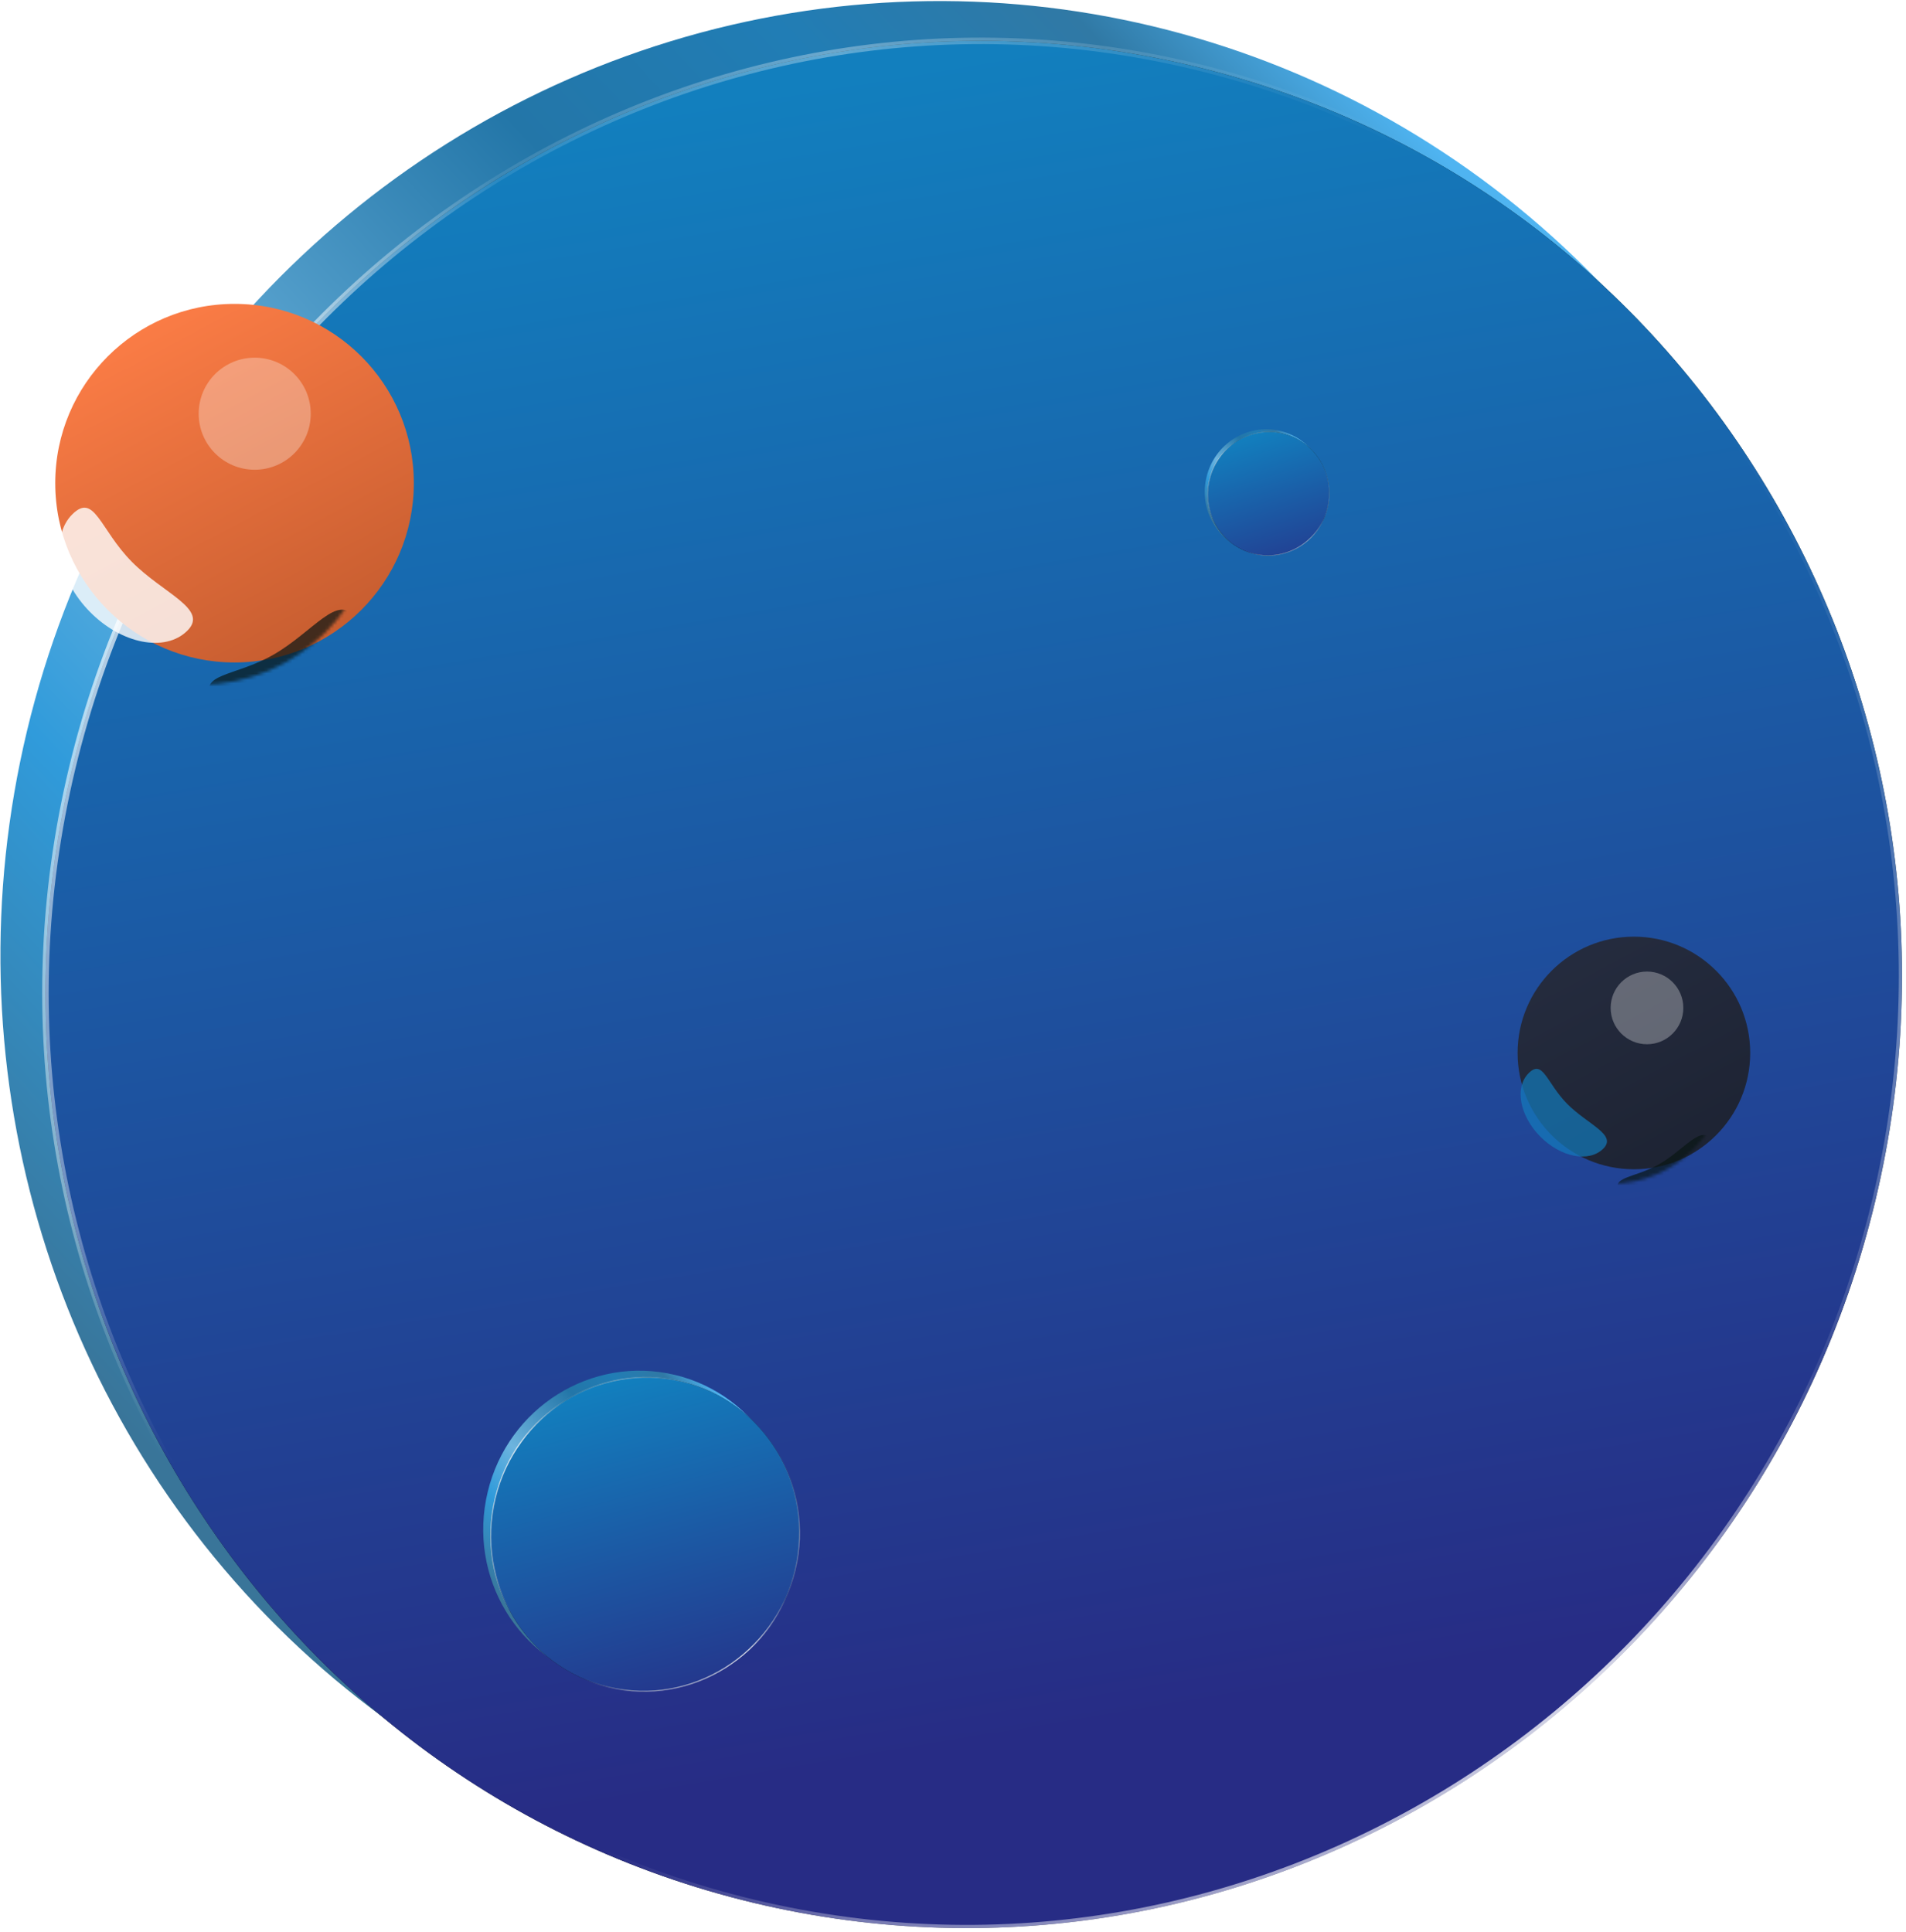 <svg width="590" height="598" fill="none" xmlns="http://www.w3.org/2000/svg"><g clip-path="url(#clip0_27_2461)"><ellipse cx="288.429" cy="293.357" rx="288" ry="293.312" transform="rotate(13.477 288.429 293.357)" fill="url(#paint0_linear_27_2461)"/><path d="M580.519 371.627C542.889 528.638 387.419 625.938 233.295 589 79.171 552.062-15.304 394.859 22.325 237.849c37.63-157.01 193.1-254.311 347.224-217.373 154.125 36.938 248.599 194.141 210.97 351.151z" fill="url(#paint1_linear_27_2461)"/><path d="M580.519 371.627C542.889 528.638 387.419 625.938 233.295 589 79.171 552.062-15.304 394.859 22.325 237.849c37.63-157.01 193.1-254.311 347.224-217.373 154.125 36.938 248.599 194.141 210.97 351.151z" fill="url(#paint2_linear_27_2461)"/><path d="M580.519 371.627C542.889 528.638 387.419 625.938 233.295 589 79.171 552.062-15.304 394.859 22.325 237.849c37.63-157.01 193.1-254.311 347.224-217.373 154.125 36.938 248.599 194.141 210.97 351.151z" stroke="url(#paint3_linear_27_2461)" stroke-width="2"/><g filter="url(#filter0_d_27_2461)"><ellipse cx="213.959" cy="456.612" rx="47.907" ry="48.79" transform="rotate(13.477 213.959 456.612)" fill="url(#paint4_linear_27_2461)"/><path d="M262.545 469.631c-6.259 26.118-32.12 42.303-57.758 36.159-25.637-6.145-41.352-32.294-35.093-58.412 6.26-26.117 32.121-42.302 57.758-36.158 25.638 6.144 41.353 32.294 35.093 58.411z" fill="url(#paint5_linear_27_2461)"/><path d="M262.545 469.631c-6.259 26.118-32.12 42.303-57.758 36.159-25.637-6.145-41.352-32.294-35.093-58.412 6.26-26.117 32.121-42.302 57.758-36.158 25.638 6.144 41.353 32.294 35.093 58.411z" fill="url(#paint6_linear_27_2461)"/><path d="M262.545 469.631c-6.259 26.118-32.12 42.303-57.758 36.159-25.637-6.145-41.352-32.294-35.093-58.412 6.26-26.117 32.121-42.302 57.758-36.158 25.638 6.144 41.353 32.294 35.093 58.411z" stroke="url(#paint7_linear_27_2461)" stroke-width=".333"/></g><g filter="url(#filter1_d_27_2461)"><ellipse cx="411.812" cy="132.069" rx="18.855" ry="19.203" transform="rotate(13.477 411.812 132.069)" fill="url(#paint8_linear_27_2461)"/><path d="M430.935 137.193c-2.464 10.28-12.642 16.65-22.733 14.232-10.09-2.418-16.276-12.711-13.812-22.99 2.463-10.28 12.642-16.65 22.733-14.232 10.09 2.419 16.276 12.711 13.812 22.99z" fill="url(#paint9_linear_27_2461)"/><path d="M430.935 137.193c-2.464 10.28-12.642 16.65-22.733 14.232-10.09-2.418-16.276-12.711-13.812-22.99 2.463-10.28 12.642-16.65 22.733-14.232 10.09 2.419 16.276 12.711 13.812 22.99z" fill="url(#paint10_linear_27_2461)"/><path d="M430.935 137.193c-2.464 10.28-12.642 16.65-22.733 14.232-10.09-2.418-16.276-12.711-13.812-22.99 2.463-10.28 12.642-16.65 22.733-14.232 10.09 2.419 16.276 12.711 13.812 22.99z" stroke="url(#paint11_linear_27_2461)" stroke-width=".131"/></g><g filter="url(#filter2_d_27_2461)"><g filter="url(#filter3_iiiii_27_2461)"><circle cx="36" cy="36" r="36" transform="matrix(-1 0 0 1 546 283)" fill="url(#paint12_linear_27_2461)"/></g><mask id="a" style="mask-type:alpha" maskUnits="userSpaceOnUse" x="474" y="283" width="72" height="72"><circle cx="36" cy="36" r="36" transform="matrix(-1 0 0 1 546 283)" fill="url(#paint13_linear_27_2461)"/></mask><g mask="url(#a)"><g filter="url(#filter4_f_27_2461)"><circle cx="11.25" cy="11.25" r="11.25" transform="matrix(-1 0 0 1 532.5 289.3)" fill="#fff" fill-opacity=".3"/></g><g filter="url(#filter5_f_27_2461)"><path d="M488.157 340.33c6.365 6.465 15.115 8.172 19.542 3.813 4.427-4.359-4.8-7.44-11.165-13.905-6.366-6.465-7.459-13.866-11.887-9.507-4.427 4.36-2.856 13.134 3.51 19.599z" fill="#137BBC" fill-opacity=".7"/></g><g filter="url(#filter6_f_27_2461)"><path d="M532.643 359.606c7.874-4.507 11.755-12.532 8.669-17.925-3.086-5.392-8.418 2.745-16.293 7.251-7.874 4.507-15.309 3.678-12.222 9.07 3.086 5.393 11.971 6.11 19.846 1.604z" fill="#091615" fill-opacity=".7"/></g></g></g><g filter="url(#filter7_iiiii_27_2461)"><circle cx="55.5" cy="55.5" r="55.5" transform="matrix(-1 0 0 1 116.999 101)" fill="url(#paint14_linear_27_2461)"/></g><mask id="b" style="mask-type:alpha" maskUnits="userSpaceOnUse" x="6" y="101" width="111" height="111"><circle cx="55.5" cy="55.5" r="55.5" transform="matrix(-1 0 0 1 116.999 101)" fill="url(#paint15_linear_27_2461)"/></mask><g mask="url(#b)"><g filter="url(#filter8_f_27_2461)"><path d="M27.824 189.385c9.814 9.966 23.302 12.598 30.128 5.878 6.825-6.721-7.4-11.471-17.213-21.438-9.814-9.966-11.5-21.376-18.325-14.655-6.826 6.72-4.403 20.248 5.41 30.215z" fill="#fff" fill-opacity=".8"/></g><g filter="url(#filter9_f_27_2461)"><circle cx="17.344" cy="17.344" r="17.344" transform="matrix(-1 0 0 1 96.188 110.713)" fill="#fff" fill-opacity=".3"/></g><g filter="url(#filter10_f_27_2461)"><path d="M96.406 219.1c12.14-6.948 18.124-19.319 13.366-27.633-4.758-8.313-12.978 4.231-25.118 11.179-12.14 6.948-23.601 5.669-18.843 13.982 4.758 8.313 18.456 9.42 30.595 2.472z" fill="#091615" fill-opacity=".7"/></g></g></g><defs><linearGradient id="paint0_linear_27_2461" x1="373.394" y1="10.406" x2="60.641" y2="481.778" gradientUnits="userSpaceOnUse"><stop stop-color="#4FB4F1"/><stop offset=".095" stop-color="#3079A5"/><stop offset=".218" stop-color="#217DB5"/><stop offset=".359" stop-color="#2376A8"/><stop offset=".618" stop-color="#6DB4DE"/><stop offset=".779" stop-color="#309BDB"/><stop offset="1" stop-color="#397599"/></linearGradient><linearGradient id="paint1_linear_27_2461" x1="369.783" y1="19.503" x2="233.062" y2="589.973" gradientUnits="userSpaceOnUse"><stop stop-color="#182B2B"/><stop offset="1" stop-color="#0D1212"/></linearGradient><linearGradient id="paint2_linear_27_2461" x1="275" y1="545" x2="189.5" y2="36" gradientUnits="userSpaceOnUse"><stop stop-color="#272C85"/><stop offset="1" stop-color="#127FBE"/></linearGradient><linearGradient id="paint3_linear_27_2461" x1="415" y1="26" x2="41" y2="442" gradientUnits="userSpaceOnUse"><stop stop-color="#fff" stop-opacity="0"/><stop offset=".175" stop-color="#fff" stop-opacity=".33"/><stop offset=".35" stop-color="#fff" stop-opacity=".09"/><stop offset=".56" stop-color="#fff" stop-opacity=".82"/><stop offset=".934" stop-color="#fff" stop-opacity=".37"/><stop offset="1" stop-color="#fff" stop-opacity="0"/></linearGradient><linearGradient id="paint4_linear_27_2461" x1="228.092" y1="409.545" x2="176.068" y2="487.954" gradientUnits="userSpaceOnUse"><stop stop-color="#4FB4F1"/><stop offset=".095" stop-color="#3079A5"/><stop offset=".218" stop-color="#217DB5"/><stop offset=".359" stop-color="#2376A8"/><stop offset=".618" stop-color="#6DB4DE"/><stop offset=".779" stop-color="#309BDB"/><stop offset="1" stop-color="#397599"/></linearGradient><linearGradient id="paint5_linear_27_2461" x1="227.491" y1="411.058" x2="204.749" y2="505.951" gradientUnits="userSpaceOnUse"><stop stop-color="#182B2B"/><stop offset="1" stop-color="#0D1212"/></linearGradient><linearGradient id="paint6_linear_27_2461" x1="227.002" y1="523.588" x2="197.502" y2="413.802" gradientUnits="userSpaceOnUse"><stop stop-color="#272C85"/><stop offset="1" stop-color="#127FBE"/></linearGradient><linearGradient id="paint7_linear_27_2461" x1="235.013" y1="412.139" x2="172.801" y2="481.337" gradientUnits="userSpaceOnUse"><stop stop-color="#fff" stop-opacity="0"/><stop offset=".175" stop-color="#fff" stop-opacity=".33"/><stop offset=".35" stop-color="#fff" stop-opacity=".09"/><stop offset=".56" stop-color="#fff" stop-opacity=".82"/><stop offset=".934" stop-color="#fff" stop-opacity=".37"/><stop offset="1" stop-color="#fff" stop-opacity="0"/></linearGradient><linearGradient id="paint8_linear_27_2461" x1="417.375" y1="113.544" x2="396.898" y2="144.405" gradientUnits="userSpaceOnUse"><stop stop-color="#4FB4F1"/><stop offset=".095" stop-color="#3079A5"/><stop offset=".218" stop-color="#217DB5"/><stop offset=".359" stop-color="#2376A8"/><stop offset=".618" stop-color="#6DB4DE"/><stop offset=".779" stop-color="#309BDB"/><stop offset="1" stop-color="#397599"/></linearGradient><linearGradient id="paint9_linear_27_2461" x1="417.138" y1="114.14" x2="408.187" y2="151.489" gradientUnits="userSpaceOnUse"><stop stop-color="#182B2B"/><stop offset="1" stop-color="#0D1212"/></linearGradient><linearGradient id="paint10_linear_27_2461" x1="421.311" y1="165.883" x2="405.335" y2="115.22" gradientUnits="userSpaceOnUse"><stop stop-color="#272C85"/><stop offset="1" stop-color="#127FBE"/></linearGradient><linearGradient id="paint11_linear_27_2461" x1="420.098" y1="114.565" x2="395.612" y2="141.801" gradientUnits="userSpaceOnUse"><stop stop-color="#fff" stop-opacity="0"/><stop offset=".175" stop-color="#fff" stop-opacity=".33"/><stop offset=".35" stop-color="#fff" stop-opacity=".09"/><stop offset=".56" stop-color="#fff" stop-opacity=".82"/><stop offset=".934" stop-color="#fff" stop-opacity=".37"/><stop offset="1" stop-color="#fff" stop-opacity="0"/></linearGradient><linearGradient id="paint12_linear_27_2461" x1="57.6" y1=".9" x2="19.8" y2="72" gradientUnits="userSpaceOnUse"><stop stop-color="#252C3F"/><stop offset="1" stop-color="#1D2333"/></linearGradient><linearGradient id="paint13_linear_27_2461" x1="57.6" y1=".9" x2="19.8" y2="72" gradientUnits="userSpaceOnUse"><stop stop-color="#26259B"/><stop offset="1" stop-color="#191863"/></linearGradient><linearGradient id="paint14_linear_27_2461" x1="88.799" y1="1.387" x2="30.525" y2="110.999" gradientUnits="userSpaceOnUse"><stop stop-color="#FE7E47"/><stop offset="1" stop-color="#C55C2F"/></linearGradient><linearGradient id="paint15_linear_27_2461" x1="88.799" y1="1.387" x2="30.525" y2="110.999" gradientUnits="userSpaceOnUse"><stop stop-color="#26259B"/><stop offset="1" stop-color="#191863"/></linearGradient><filter id="filter0_d_27_2461" x="124.951" y="399.65" width="147.344" height="148.65" filterUnits="userSpaceOnUse" color-interpolation-filters="sRGB"><feFlood flood-opacity="0" result="BackgroundImageFix"/><feColorMatrix in="SourceAlpha" values="0 0 0 0 0 0 0 0 0 0 0 0 0 0 0 0 0 0 127 0" result="hardAlpha"/><feOffset dx="-16.417" dy="16.417"/><feGaussianBlur stdDeviation="12.313"/><feComposite in2="hardAlpha" operator="out"/><feColorMatrix values="0 0 0 0 0 0 0 0 0 0 0 0 0 0 0 0 0 0 0.15 0"/><feBlend in2="BackgroundImageFix" result="effect1_dropShadow_27_2461"/><feBlend in="SourceGraphic" in2="effect1_dropShadow_27_2461" result="shape"/></filter><filter id="filter1_d_27_2461" x="342.933" y="102.88" width="98.609" height="99.123" filterUnits="userSpaceOnUse" color-interpolation-filters="sRGB"><feFlood flood-opacity="0" result="BackgroundImageFix"/><feColorMatrix in="SourceAlpha" values="0 0 0 0 0 0 0 0 0 0 0 0 0 0 0 0 0 0 127 0" result="hardAlpha"/><feOffset dx="-20" dy="20"/><feGaussianBlur stdDeviation="15"/><feComposite in2="hardAlpha" operator="out"/><feColorMatrix values="0 0 0 0 0 0 0 0 0 0 0 0 0 0 0 0 0 0 0.15 0"/><feBlend in2="BackgroundImageFix" result="effect1_dropShadow_27_2461"/><feBlend in="SourceGraphic" in2="effect1_dropShadow_27_2461" result="shape"/></filter><filter id="filter2_d_27_2461" x="445.428" y="277.286" width="106.286" height="106.286" filterUnits="userSpaceOnUse" color-interpolation-filters="sRGB"><feFlood flood-opacity="0" result="BackgroundImageFix"/><feColorMatrix in="SourceAlpha" values="0 0 0 0 0 0 0 0 0 0 0 0 0 0 0 0 0 0 127 0" result="hardAlpha"/><feOffset dx="-11.429" dy="11.429"/><feGaussianBlur stdDeviation="8.571"/><feComposite in2="hardAlpha" operator="out"/><feColorMatrix values="0 0 0 0 0 0 0 0 0 0 0 0 0 0 0 0 0 0 0.15 0"/><feBlend in2="BackgroundImageFix" result="effect1_dropShadow_27_2461"/><feBlend in="SourceGraphic" in2="effect1_dropShadow_27_2461" result="shape"/></filter><filter id="filter3_iiiii_27_2461" x="473.1" y="283" width="76.5" height="76.5" filterUnits="userSpaceOnUse" color-interpolation-filters="sRGB"><feFlood flood-opacity="0" result="BackgroundImageFix"/><feBlend in="SourceGraphic" in2="BackgroundImageFix" result="shape"/><feColorMatrix in="SourceAlpha" values="0 0 0 0 0 0 0 0 0 0 0 0 0 0 0 0 0 0 127 0" result="hardAlpha"/><feMorphology radius="3.6" operator="dilate" in="SourceAlpha" result="effect1_innerShadow_27_2461"/><feOffset dx="3.6" dy=".9"/><feGaussianBlur stdDeviation="6.3"/><feComposite in2="hardAlpha" operator="arithmetic" k2="-1" k3="1"/><feColorMatrix values="0 0 0 0 1 0 0 0 0 1 0 0 0 0 1 0 0 0 0.15 0"/><feBlend in2="shape" result="effect1_innerShadow_27_2461"/><feColorMatrix in="SourceAlpha" values="0 0 0 0 0 0 0 0 0 0 0 0 0 0 0 0 0 0 127 0" result="hardAlpha"/><feMorphology radius=".9" operator="dilate" in="SourceAlpha" result="effect2_innerShadow_27_2461"/><feOffset dx="1.8"/><feGaussianBlur stdDeviation=".9"/><feComposite in2="hardAlpha" operator="arithmetic" k2="-1" k3="1"/><feColorMatrix values="0 0 0 0 0 0 0 0 0 0 0 0 0 0 0 0 0 0 0.25 0"/><feBlend in2="effect1_innerShadow_27_2461" result="effect2_innerShadow_27_2461"/><feColorMatrix in="SourceAlpha" values="0 0 0 0 0 0 0 0 0 0 0 0 0 0 0 0 0 0 127 0" result="hardAlpha"/><feMorphology radius="6.3" operator="dilate" in="SourceAlpha" result="effect3_innerShadow_27_2461"/><feOffset dx="-.9" dy="4.5"/><feGaussianBlur stdDeviation="6.3"/><feComposite in2="hardAlpha" operator="arithmetic" k2="-1" k3="1"/><feColorMatrix values="0 0 0 0 0.263 0 0 0 0 0.486 0 0 0 0 0.894 0 0 0 0.5 0"/><feBlend in2="effect2_innerShadow_27_2461" result="effect3_innerShadow_27_2461"/><feColorMatrix in="SourceAlpha" values="0 0 0 0 0 0 0 0 0 0 0 0 0 0 0 0 0 0 127 0" result="hardAlpha"/><feMorphology radius=".9" operator="dilate" in="SourceAlpha" result="effect4_innerShadow_27_2461"/><feOffset dx="-.9" dy="1.8"/><feGaussianBlur stdDeviation=".9"/><feComposite in2="hardAlpha" operator="arithmetic" k2="-1" k3="1"/><feColorMatrix values="0 0 0 0 0.263 0 0 0 0 0.486 0 0 0 0 0.894 0 0 0 0.45 0"/><feBlend in2="effect3_innerShadow_27_2461" result="effect4_innerShadow_27_2461"/><feColorMatrix in="SourceAlpha" values="0 0 0 0 0 0 0 0 0 0 0 0 0 0 0 0 0 0 127 0" result="hardAlpha"/><feMorphology radius="11.7" operator="dilate" in="SourceAlpha" result="effect5_innerShadow_27_2461"/><feOffset dx="3.6" dy="-11.7"/><feGaussianBlur stdDeviation="1.8"/><feComposite in2="hardAlpha" operator="arithmetic" k2="-1" k3="1"/><feColorMatrix values="0 0 0 0 0.102 0 0 0 0 0.376 0 0 0 0 0.663 0 0 0 1 0"/><feBlend in2="effect4_innerShadow_27_2461" result="effect5_innerShadow_27_2461"/></filter><filter id="filter4_f_27_2461" x="488.97" y="268.27" width="64.561" height="64.561" filterUnits="userSpaceOnUse" color-interpolation-filters="sRGB"><feFlood flood-opacity="0" result="BackgroundImageFix"/><feBlend in="SourceGraphic" in2="BackgroundImageFix" result="shape"/><feGaussianBlur stdDeviation="10.515" result="effect1_foregroundBlur_27_2461"/></filter><filter id="filter5_f_27_2461" x="458.691" y="295.981" width="73.61" height="74.018" filterUnits="userSpaceOnUse" color-interpolation-filters="sRGB"><feFlood flood-opacity="0" result="BackgroundImageFix"/><feBlend in="SourceGraphic" in2="BackgroundImageFix" result="shape"/><feGaussianBlur stdDeviation="11.721" result="effect1_foregroundBlur_27_2461"/></filter><filter id="filter6_f_27_2461" x="490.482" y="318.298" width="73.49" height="65.869" filterUnits="userSpaceOnUse" color-interpolation-filters="sRGB"><feFlood flood-opacity="0" result="BackgroundImageFix"/><feBlend in="SourceGraphic" in2="BackgroundImageFix" result="shape"/><feGaussianBlur stdDeviation="10.8" result="effect1_foregroundBlur_27_2461"/></filter><filter id="filter7_iiiii_27_2461" x="4.612" y="101" width="117.937" height="117.937" filterUnits="userSpaceOnUse" color-interpolation-filters="sRGB"><feFlood flood-opacity="0" result="BackgroundImageFix"/><feBlend in="SourceGraphic" in2="BackgroundImageFix" result="shape"/><feColorMatrix in="SourceAlpha" values="0 0 0 0 0 0 0 0 0 0 0 0 0 0 0 0 0 0 127 0" result="hardAlpha"/><feMorphology radius="5.55" operator="dilate" in="SourceAlpha" result="effect1_innerShadow_27_2461"/><feOffset dx="5.55" dy="1.387"/><feGaussianBlur stdDeviation="9.713"/><feComposite in2="hardAlpha" operator="arithmetic" k2="-1" k3="1"/><feColorMatrix values="0 0 0 0 1 0 0 0 0 1 0 0 0 0 1 0 0 0 0.15 0"/><feBlend in2="shape" result="effect1_innerShadow_27_2461"/><feColorMatrix in="SourceAlpha" values="0 0 0 0 0 0 0 0 0 0 0 0 0 0 0 0 0 0 127 0" result="hardAlpha"/><feMorphology radius="1.387" operator="dilate" in="SourceAlpha" result="effect2_innerShadow_27_2461"/><feOffset dx="2.775"/><feGaussianBlur stdDeviation="1.387"/><feComposite in2="hardAlpha" operator="arithmetic" k2="-1" k3="1"/><feColorMatrix values="0 0 0 0 1 0 0 0 0 1 0 0 0 0 1 0 0 0 0.25 0"/><feBlend in2="effect1_innerShadow_27_2461" result="effect2_innerShadow_27_2461"/><feColorMatrix in="SourceAlpha" values="0 0 0 0 0 0 0 0 0 0 0 0 0 0 0 0 0 0 127 0" result="hardAlpha"/><feMorphology radius="9.713" operator="dilate" in="SourceAlpha" result="effect3_innerShadow_27_2461"/><feOffset dx="-1.387" dy="6.938"/><feGaussianBlur stdDeviation="9.713"/><feComposite in2="hardAlpha" operator="arithmetic" k2="-1" k3="1"/><feColorMatrix values="0 0 0 0 0.929 0 0 0 0 0.929 0 0 0 0 0.929 0 0 0 0.5 0"/><feBlend in2="effect2_innerShadow_27_2461" result="effect3_innerShadow_27_2461"/><feColorMatrix in="SourceAlpha" values="0 0 0 0 0 0 0 0 0 0 0 0 0 0 0 0 0 0 127 0" result="hardAlpha"/><feMorphology radius="1.387" operator="dilate" in="SourceAlpha" result="effect4_innerShadow_27_2461"/><feOffset dx="-1.387" dy="2.775"/><feGaussianBlur stdDeviation="1.387"/><feComposite in2="hardAlpha" operator="arithmetic" k2="-1" k3="1"/><feColorMatrix values="0 0 0 0 0.922 0 0 0 0 0.939 0 0 0 0 0.971 0 0 0 0.45 0"/><feBlend in2="effect3_innerShadow_27_2461" result="effect4_innerShadow_27_2461"/><feColorMatrix in="SourceAlpha" values="0 0 0 0 0 0 0 0 0 0 0 0 0 0 0 0 0 0 127 0" result="hardAlpha"/><feMorphology radius="18.038" operator="dilate" in="SourceAlpha" result="effect5_innerShadow_27_2461"/><feOffset dx="5.55" dy="-18.038"/><feGaussianBlur stdDeviation="2.775"/><feComposite in2="hardAlpha" operator="arithmetic" k2="-1" k3="1"/><feColorMatrix values="0 0 0 0 1 0 0 0 0 1 0 0 0 0 1 0 0 0 1 0"/><feBlend in2="effect4_innerShadow_27_2461" result="effect5_innerShadow_27_2461"/></filter><filter id="filter8_f_27_2461" x="-17.603" y="121.013" width="113.482" height="114.11" filterUnits="userSpaceOnUse" color-interpolation-filters="sRGB"><feFlood flood-opacity="0" result="BackgroundImageFix"/><feBlend in="SourceGraphic" in2="BackgroundImageFix" result="shape"/><feGaussianBlur stdDeviation="18.07" result="effect1_foregroundBlur_27_2461"/></filter><filter id="filter9_f_27_2461" x="29.078" y="78.29" width="99.532" height="99.532" filterUnits="userSpaceOnUse" color-interpolation-filters="sRGB"><feFlood flood-opacity="0" result="BackgroundImageFix"/><feBlend in="SourceGraphic" in2="BackgroundImageFix" result="shape"/><feGaussianBlur stdDeviation="16.211" result="effect1_foregroundBlur_27_2461"/></filter><filter id="filter10_f_27_2461" x="31.409" y="155.419" width="113.297" height="101.547" filterUnits="userSpaceOnUse" color-interpolation-filters="sRGB"><feFlood flood-opacity="0" result="BackgroundImageFix"/><feBlend in="SourceGraphic" in2="BackgroundImageFix" result="shape"/><feGaussianBlur stdDeviation="16.65" result="effect1_foregroundBlur_27_2461"/></filter><clipPath id="clip0_27_2461"><path fill="#fff" d="M0 0h590v598H0z"/></clipPath></defs></svg>